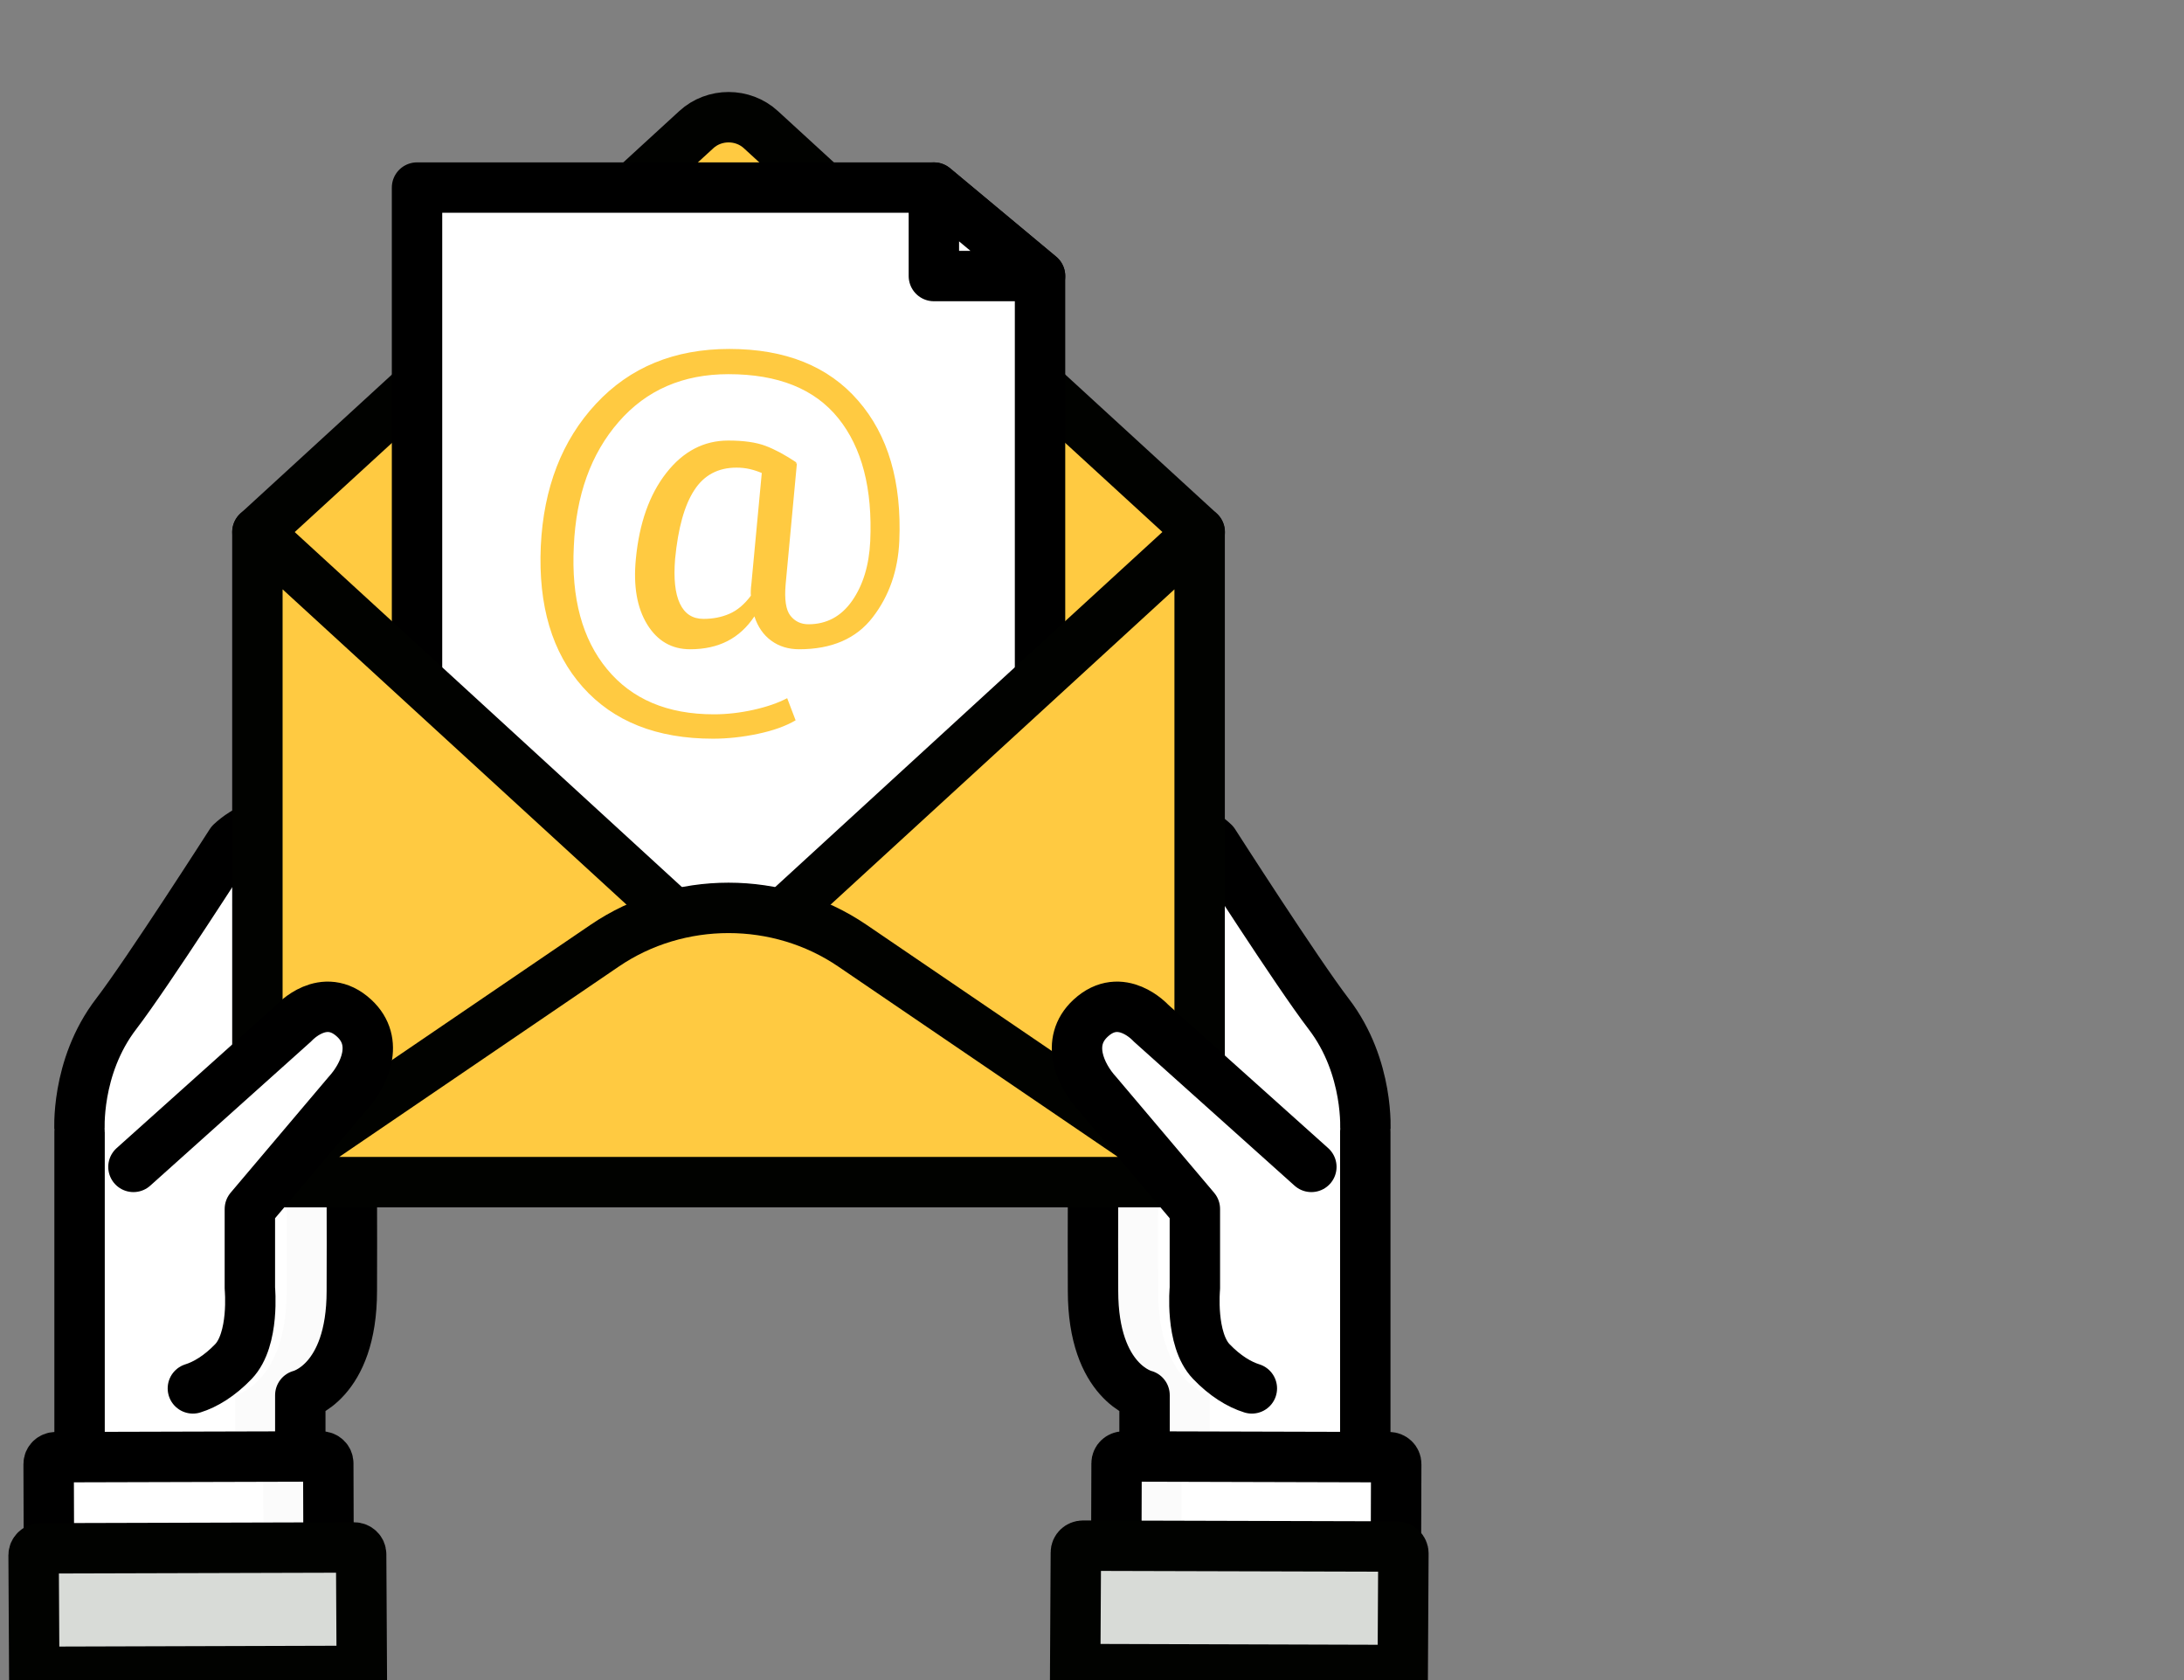 <svg width="130" height="100" viewBox="0 0 130 100" fill="none" xmlns="http://www.w3.org/2000/svg">
<rect x="0" y="0" width="130" height="100" fill="#808080" stroke="none"/>
<g clip-path="url(#clip0_303_502)">
<path d="M79.086 60.347C77.219 57.912 72.254 50.16 72.254 50.16C71.523 49.469 69.751 48.369 68.343 49.472C66.908 50.598 68.391 53.978 68.391 53.978C67.478 52.978 64.581 49.326 62.653 51.292C61.263 52.709 62.522 54.352 62.522 54.352C62.522 54.352 61.391 53.415 60.174 54.446C58.709 55.689 60.371 57.818 60.371 57.818L61.296 59.244C61.296 59.244 60.335 58.532 59.208 59.681C58.187 60.724 59.586 62.595 59.586 62.595L65.061 70.807C65.046 73.57 65.061 74.593 65.061 76.833C65.061 82.327 68.128 83.044 68.128 83.044V92.068L81.267 92.099V67.373C81.267 67.375 81.536 63.538 79.086 60.347Z" fill="white" stroke="black" stroke-width="3" stroke-linecap="round" stroke-linejoin="round"/>
<path d="M66.866 93.928C66.63 93.928 66.439 93.745 66.442 93.519L66.463 87.096C66.463 86.87 66.654 86.69 66.89 86.69L82.684 86.733C82.92 86.733 83.111 86.919 83.108 87.145L83.087 93.568C83.087 93.794 82.893 93.974 82.66 93.974L66.866 93.928Z" fill="white" stroke="black" stroke-width="3" stroke-linecap="round" stroke-linejoin="round"/>
<g opacity="0.12">
<path opacity="0.12" d="M72.269 53.98C71.532 53.175 69.507 50.643 67.737 50.726C67.791 50.22 67.967 49.769 68.343 49.474C69.554 48.526 71.031 49.203 71.887 49.852C71.055 51.212 72.269 53.98 72.269 53.98Z" fill="#030A0F"/>
<path opacity="0.12" d="M59.208 59.681C60.336 58.532 61.296 59.243 61.296 59.243L60.371 57.818C60.371 57.818 58.709 55.689 60.174 54.446C61.389 53.415 62.522 54.352 62.522 54.352C62.522 54.352 61.263 52.709 62.654 51.292C63.704 50.223 65.037 50.818 66.186 51.74C65.398 53.035 66.401 54.352 66.401 54.352C66.401 54.352 65.27 53.415 64.053 54.446C62.588 55.689 64.25 57.818 64.25 57.818L65.175 59.243C65.175 59.243 64.214 58.532 63.086 59.681C62.066 60.724 63.465 62.595 63.465 62.595L68.94 70.807C68.925 73.57 68.94 74.593 68.94 76.833C68.94 82.327 72.007 83.044 72.007 83.044V86.69L70.769 86.687C70.533 86.687 70.342 86.867 70.342 87.093L70.321 93.516C70.321 93.742 70.509 93.925 70.745 93.925L82.756 93.959C82.726 93.965 82.694 93.971 82.661 93.971L66.866 93.925C66.631 93.925 66.44 93.742 66.443 93.516L66.463 87.093C66.463 86.867 66.654 86.687 66.89 86.687L68.128 86.69V83.044C68.128 83.044 65.061 82.327 65.061 76.833C65.061 74.596 65.046 73.57 65.061 70.807L59.587 62.595C59.587 62.598 58.184 60.724 59.208 59.681Z" fill="#030A0F"/>
</g>
<path d="M64 99.346L64.039 92.406C64.039 92.18 64.23 92 64.465 92L83.112 92.051C83.348 92.051 83.536 92.237 83.536 92.46L83.497 99.403L64 99.346Z" fill="#D8DBD7" stroke="#010200" stroke-width="3"/>
<path d="M6.917 60.347C8.784 57.912 13.749 50.16 13.749 50.16C14.48 49.469 16.252 48.369 17.66 49.472C19.095 50.598 17.612 53.978 17.612 53.978C18.525 52.978 21.422 49.326 23.349 51.292C24.74 52.709 23.481 54.352 23.481 54.352C23.481 54.352 24.614 53.415 25.829 54.446C27.294 55.689 25.632 57.818 25.632 57.818L24.707 59.244C24.707 59.244 25.668 58.532 26.795 59.681C27.816 60.724 26.416 62.595 26.416 62.595L20.942 70.807C20.957 73.57 20.942 74.593 20.942 76.833C20.942 82.327 17.875 83.044 17.875 83.044V92.068L4.736 92.099V67.373C4.736 67.375 4.467 63.538 6.917 60.347Z" fill="white" stroke="black" stroke-width="3" stroke-linecap="round" stroke-linejoin="round"/>
<path d="M19.137 93.928C19.373 93.928 19.564 93.745 19.561 93.519L19.54 87.096C19.54 86.87 19.349 86.69 19.113 86.69L3.319 86.733C3.083 86.733 2.892 86.919 2.895 87.145L2.916 93.568C2.916 93.794 3.11 93.974 3.343 93.974L19.137 93.928Z" fill="white" stroke="black" stroke-width="3" stroke-linecap="round" stroke-linejoin="round"/>
<g opacity="0.12">
<path opacity="0.12" d="M13.734 53.98C14.471 53.175 16.497 50.643 18.266 50.726C18.212 50.22 18.036 49.769 17.66 49.474C16.449 48.526 14.972 49.203 14.116 49.852C14.948 51.212 13.734 53.98 13.734 53.98Z" fill="#030A0F"/>
<path opacity="0.12" d="M26.796 59.681C25.668 58.532 24.707 59.243 24.707 59.243L25.632 57.818C25.632 57.818 27.294 55.689 25.829 54.446C24.615 53.415 23.481 54.352 23.481 54.352C23.481 54.352 24.74 52.709 23.35 51.292C22.299 50.223 20.966 50.818 19.817 51.74C20.605 53.035 19.599 54.352 19.599 54.352C19.599 54.352 20.733 53.415 21.947 54.446C23.412 55.689 21.75 57.818 21.75 57.818L20.826 59.243C20.826 59.243 21.786 58.532 22.914 59.681C23.934 60.724 22.535 62.595 22.535 62.595L17.061 70.807C17.075 73.57 17.061 74.593 17.061 76.833C17.061 82.327 13.993 83.044 13.993 83.044V86.69L15.232 86.687C15.467 86.687 15.658 86.867 15.658 87.093L15.679 93.516C15.679 93.742 15.491 93.925 15.255 93.925L3.244 93.959C3.274 93.965 3.307 93.971 3.34 93.971L19.134 93.925C19.37 93.925 19.561 93.742 19.558 93.516L19.537 87.093C19.537 86.867 19.346 86.687 19.11 86.687L17.872 86.69V83.044C17.872 83.044 20.939 82.327 20.939 76.833C20.939 74.596 20.954 73.57 20.939 70.807L26.414 62.595C26.417 62.598 27.816 60.724 26.796 59.681Z" fill="#030A0F"/>
</g>
<path d="M21.536 99.453L21.497 92.513C21.497 92.287 21.306 92.107 21.07 92.107L2.424 92.159C2.188 92.159 2 92.345 2 92.567L2.039 99.51L21.536 99.453Z" fill="#D8DBD7" stroke="#010200" stroke-width="3"/>
<path d="M15.324 31.668L41.447 7.716C42.521 6.73 44.216 6.73 45.29 7.716L71.413 31.668L53.867 65.775H32.249L15.324 31.668Z" fill="#FFCA41" stroke="#010200" stroke-width="3" stroke-linecap="round" stroke-linejoin="round"/>
<path d="M24.823 11.165H55.592L61.907 16.43V56.012H24.823V11.165Z" fill="white" stroke="black" stroke-width="3" stroke-linecap="round" stroke-linejoin="round"/>
<path d="M55.588 16.43H61.907L55.588 11.165V16.43Z" fill="white" stroke="black" stroke-width="3" stroke-linecap="round" stroke-linejoin="round"/>
<path d="M45.287 55.617C44.213 56.603 42.521 56.603 41.444 55.617L15.321 31.668V70.361H71.407V31.668L45.287 55.617Z" fill="#FFCA41" stroke="#010200" stroke-width="3" stroke-linecap="round" stroke-linejoin="round"/>
<path d="M71.41 70.361H15.324L35.996 56.286C40.397 53.289 46.334 53.289 50.735 56.286L71.41 70.361Z" fill="#FFCA41" stroke="#010200" stroke-width="3" stroke-linecap="round" stroke-linejoin="round"/>
<path d="M53.53 32.205C53.453 33.962 52.925 35.474 51.946 36.742C50.971 38.011 49.512 38.645 47.569 38.645C46.928 38.645 46.373 38.474 45.908 38.134C45.442 37.794 45.108 37.311 44.905 36.688C44.467 37.345 43.93 37.837 43.297 38.16C42.665 38.483 41.925 38.645 41.081 38.645C39.983 38.645 39.129 38.151 38.521 37.163C37.915 36.174 37.691 34.874 37.849 33.265C38.052 31.14 38.655 29.434 39.663 28.148C40.669 26.862 41.898 26.222 43.348 26.222C44.273 26.222 45.013 26.328 45.577 26.542C46.14 26.756 46.749 27.085 47.408 27.528L47.355 27.576H47.435L46.764 34.78C46.686 35.682 46.779 36.305 47.047 36.645C47.316 36.985 47.674 37.157 48.121 37.157C49.201 37.157 50.07 36.691 50.72 35.763C51.37 34.831 51.731 33.651 51.8 32.217C51.94 29.085 51.308 26.645 49.9 24.896C48.491 23.145 46.313 22.271 43.36 22.271C40.651 22.271 38.473 23.216 36.826 25.111C35.176 27.005 34.287 29.474 34.156 32.517C33.998 35.6 34.657 38.037 36.134 39.828C37.611 41.62 39.729 42.517 42.492 42.517C43.264 42.517 44.049 42.428 44.846 42.251C45.642 42.074 46.31 41.843 46.856 41.557L47.358 42.874C46.77 43.22 46.018 43.489 45.108 43.68C44.198 43.871 43.309 43.968 42.438 43.968C39.096 43.968 36.516 42.943 34.69 40.897C32.864 38.848 32.032 36.051 32.19 32.505C32.357 29.034 33.452 26.208 35.475 24.034C37.497 21.859 40.144 20.77 43.413 20.77C46.746 20.77 49.303 21.796 51.081 23.848C52.865 25.896 53.68 28.685 53.53 32.205ZM40.185 33.265C40.09 34.431 40.182 35.317 40.469 35.925C40.755 36.534 41.224 36.837 41.874 36.837C42.435 36.837 42.951 36.737 43.416 36.534C43.882 36.334 44.309 35.974 44.696 35.457C44.688 35.36 44.684 35.254 44.691 35.142C44.693 35.031 44.705 34.911 44.723 34.78L45.344 28.154C45.114 28.056 44.875 27.977 44.625 27.919C44.374 27.862 44.112 27.834 43.84 27.834C42.742 27.834 41.901 28.282 41.322 29.182C40.737 30.082 40.361 31.442 40.185 33.265Z" fill="#FFCA41"/>
<path d="M7.943 69.455L17.502 60.886C17.502 60.886 19.271 58.929 21.082 60.604C22.618 62.026 21.673 64.012 20.691 65.084L14.873 71.961V76.676C14.873 76.676 15.166 79.713 13.895 81.041C13.08 81.89 12.23 82.407 11.481 82.639" fill="white"/>
<path d="M7.943 69.455L17.502 60.886C17.502 60.886 19.271 58.929 21.082 60.604C22.618 62.026 21.673 64.012 20.691 65.084L14.873 71.961V76.676C14.873 76.676 15.166 79.713 13.895 81.041C13.08 81.89 12.23 82.407 11.481 82.639" stroke="black" stroke-width="3" stroke-linecap="round" stroke-linejoin="round"/>
<path d="M78.057 69.455L68.498 60.886C68.498 60.886 66.729 58.929 64.918 60.604C63.381 62.026 64.327 64.012 65.305 65.084L71.123 71.961V76.676C71.123 76.676 70.831 79.713 72.102 81.041C72.913 81.89 73.766 82.407 74.515 82.639" fill="white"/>
<path d="M78.057 69.455L68.498 60.886C68.498 60.886 66.729 58.929 64.918 60.604C63.381 62.026 64.327 64.012 65.305 65.084L71.123 71.961V76.676C71.123 76.676 70.831 79.713 72.102 81.041C72.913 81.89 73.766 82.407 74.515 82.639" stroke="black" stroke-width="3" stroke-linecap="round" stroke-linejoin="round"/>
</g>
<defs>
<clipPath id="clip0_303_502">
<rect width="130" height="100" fill="white"/>
</clipPath>
</defs>
</svg>
